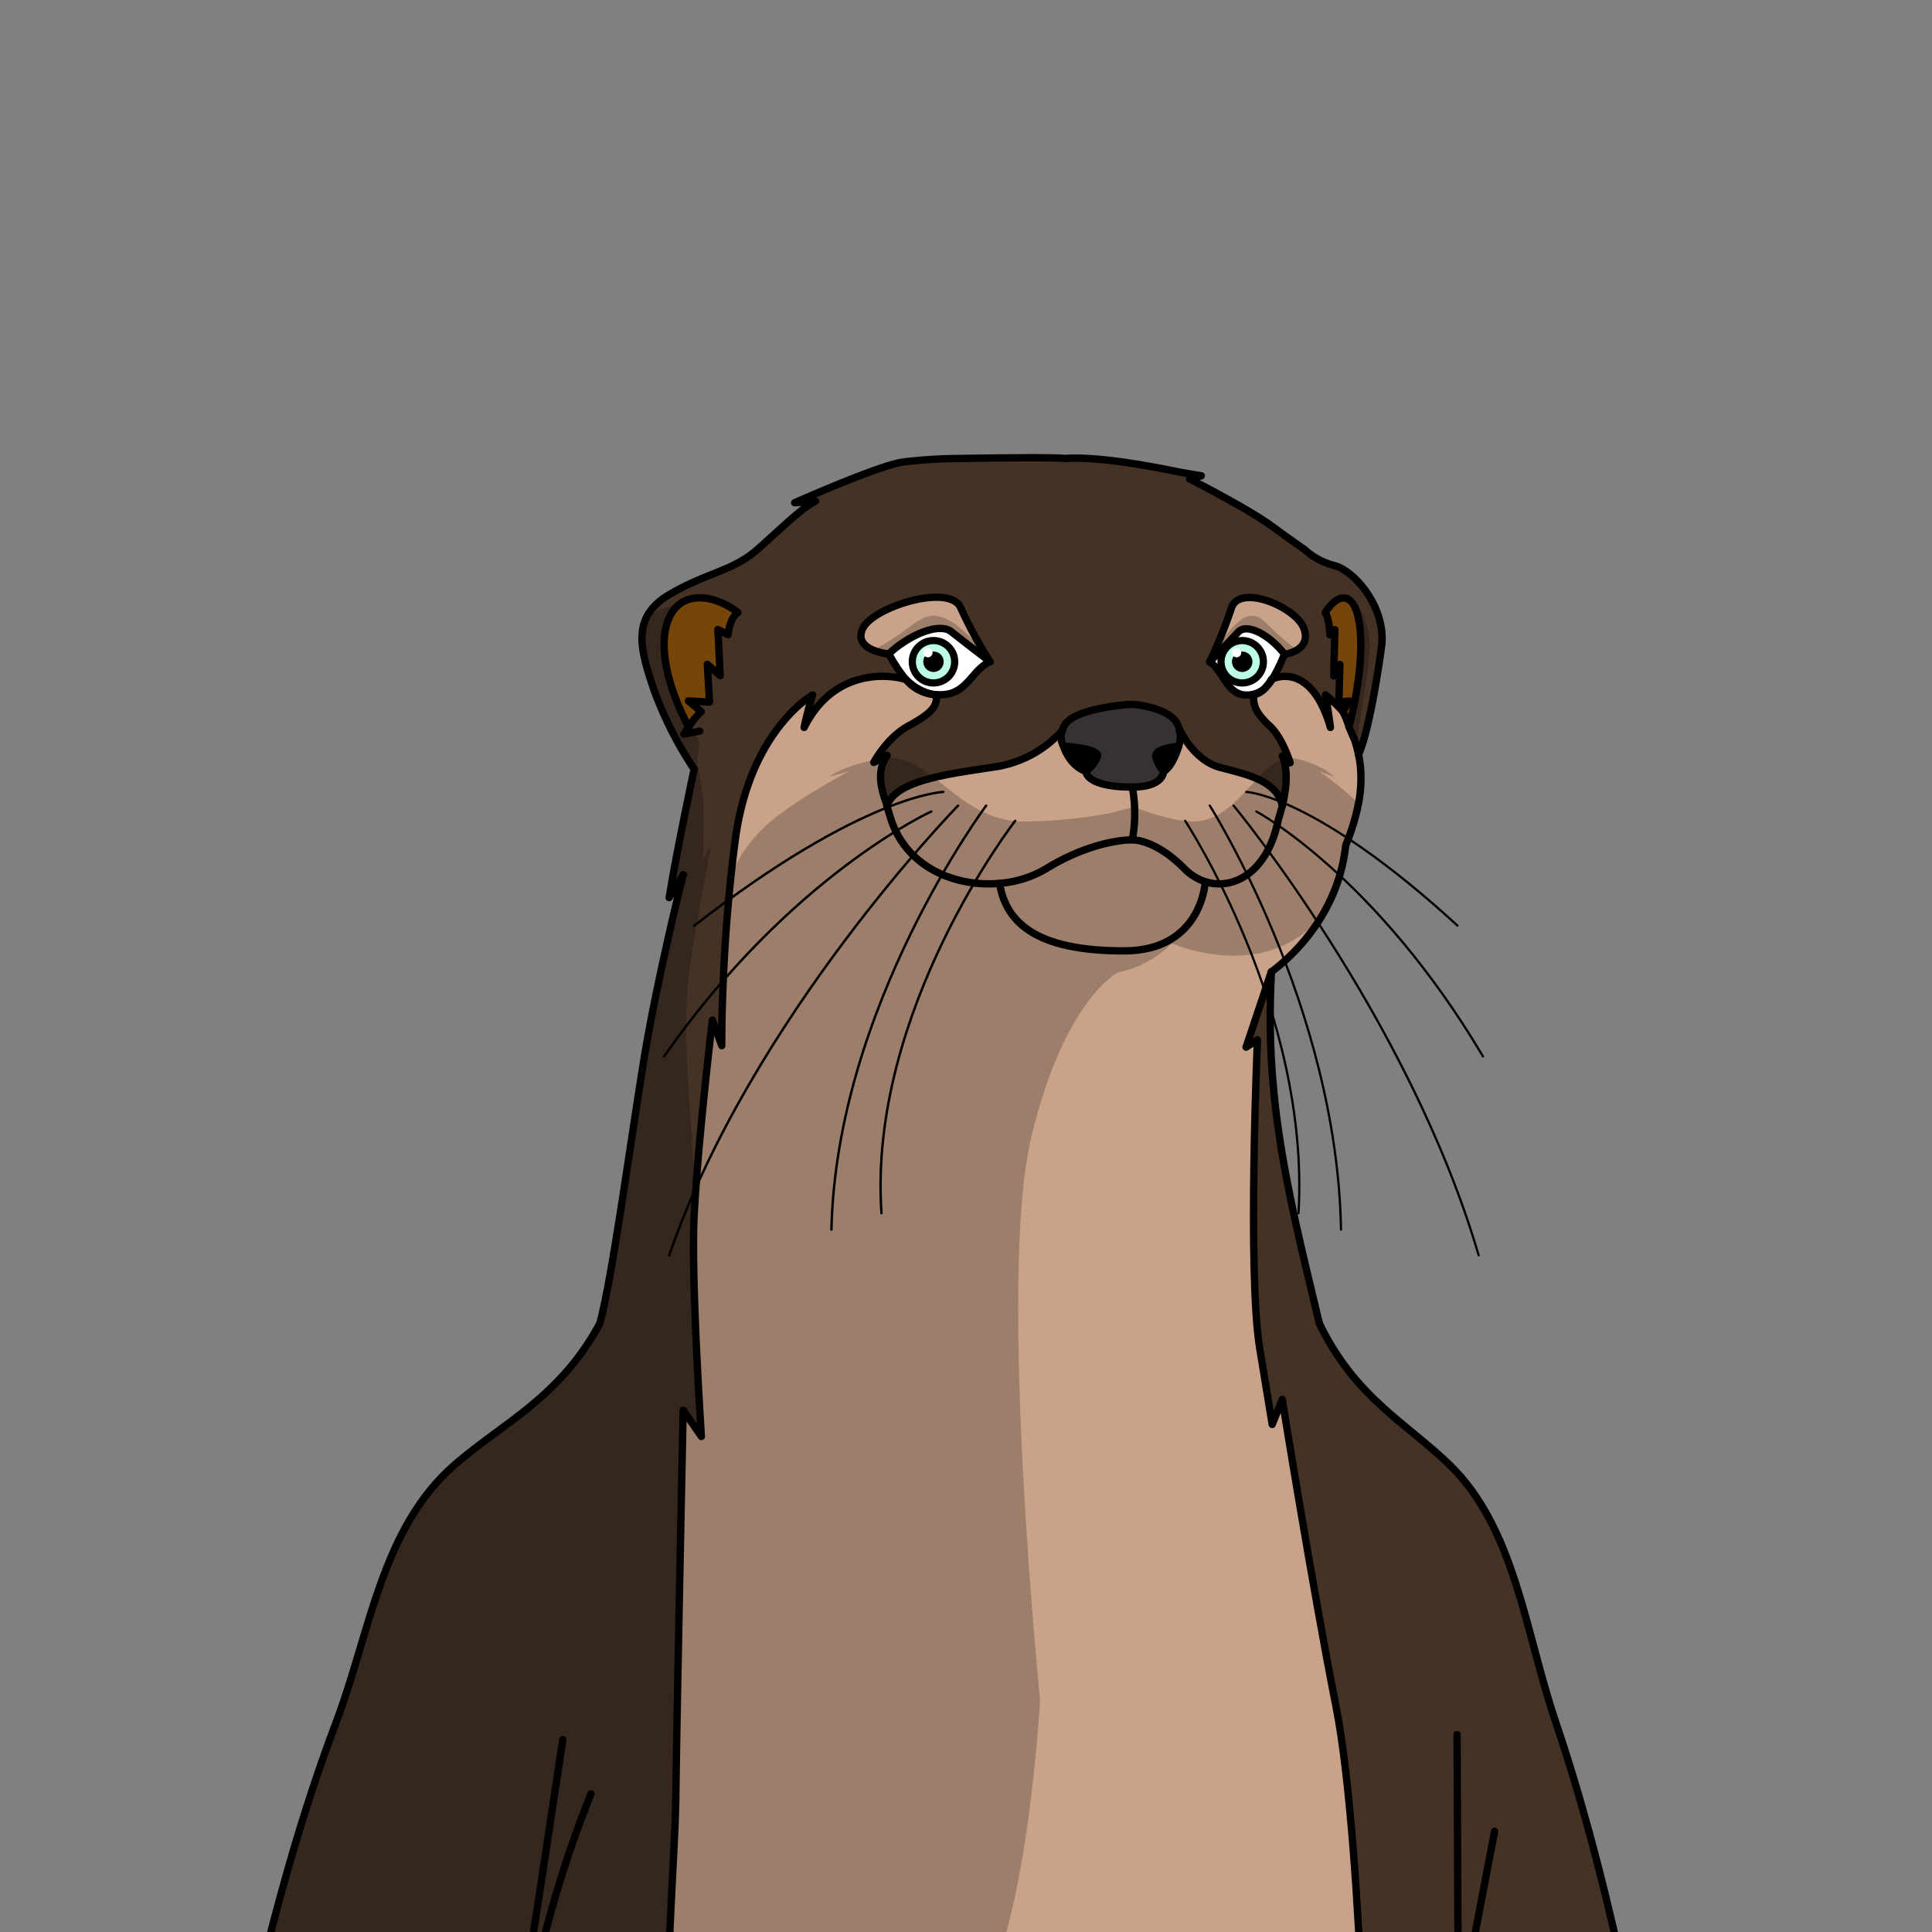 <svg xmlns="http://www.w3.org/2000/svg" viewBox="0 0 432 432">
  <rect x="0" y="0" width="432" height="432" fill="#808080" stroke="none"/>
  <defs>
    <style>.GUNDAN_OTTER_BODY_GUNDAN_OTTER_BODY_20_cls-1{isolation:isolate;}.GUNDAN_OTTER_BODY_GUNDAN_OTTER_BODY_20_cls-2{fill:#443225;}.GUNDAN_OTTER_BODY_GUNDAN_OTTER_BODY_20_cls-3{fill:#373135;}.GUNDAN_OTTER_BODY_GUNDAN_OTTER_BODY_20_cls-4{fill:#c9a289;}.GUNDAN_OTTER_BODY_GUNDAN_OTTER_BODY_20_cls-5{fill:#975a0b;}.GUNDAN_OTTER_BODY_GUNDAN_OTTER_BODY_20_cls-6{fill:#fff;}.GUNDAN_OTTER_BODY_GUNDAN_OTTER_BODY_20_cls-10,.GUNDAN_OTTER_BODY_GUNDAN_OTTER_BODY_20_cls-11,.GUNDAN_OTTER_BODY_GUNDAN_OTTER_BODY_20_cls-7,.GUNDAN_OTTER_BODY_GUNDAN_OTTER_BODY_20_cls-9{fill:none;stroke:#000;stroke-linecap:round;stroke-linejoin:round;}.GUNDAN_OTTER_BODY_GUNDAN_OTTER_BODY_20_cls-7{stroke-width:1.64px;}.GUNDAN_OTTER_BODY_GUNDAN_OTTER_BODY_20_cls-8{fill:#bdffe4;}.GUNDAN_OTTER_BODY_GUNDAN_OTTER_BODY_20_cls-9{stroke-width:1.61px;}.GUNDAN_OTTER_BODY_GUNDAN_OTTER_BODY_20_cls-10{stroke-width:0.54px;}.GUNDAN_OTTER_BODY_GUNDAN_OTTER_BODY_20_cls-11{stroke-width:0.5px;}.GUNDAN_OTTER_BODY_GUNDAN_OTTER_BODY_20_cls-12{opacity:0.22;mix-blend-mode:multiply;}</style>
  </defs>
  <g class="GUNDAN_OTTER_BODY_GUNDAN_OTTER_BODY_20_cls-1">
    <g id="body">
      <path class="GUNDAN_OTTER_BODY_GUNDAN_OTTER_BODY_20_cls-2" d="M284.3,217.28c-1.57,28.83,3.73,49.51,10.72,78.64,8.06,16.66,19.47,22.25,29.08,31.57,14.7,14.25,16.93,37.34,23.81,57.67s12,41.25,16.51,62.41H304.59c-.83-19.39-2.59-49.51-5.88-66.14-5.13-25.87-12-68.51-12-68.51l-2.24,5.59-2.79-17c-2.78-17-.51-69-.51-69l-2.54,1.64,4.2-12.57Z" />
      <path d="M258.46,169.26a8.19,8.19,0,0,0,1.73,3.23c2.13-1.15,3.36-5.63,3.36-5.63S257.92,167.3,258.46,169.26Z" />
      <path d="M237.8,166.86s1.19,4.25,5,5.63a8.21,8.21,0,0,0,2.57-3.23C246.17,167.3,237.8,166.86,237.8,166.86Z" />
      <path class="GUNDAN_OTTER_BODY_GUNDAN_OTTER_BODY_20_cls-3" d="M263.73,163.33a5.9,5.9,0,0,1-.18,3.53s-5.63.44-5.09,2.4a8.19,8.19,0,0,0,1.73,3.23c0,.13-.07,3.5-7,3.5-10.29,0-10.39-3.37-10.39-3.5a8.21,8.21,0,0,0,2.57-3.23c.8-2-7.57-2.4-7.57-2.4a4.19,4.19,0,0,1-.24-3.57,6.38,6.38,0,0,1,.43-1.06c1.81-3.19,10.08-4.31,13.6-4.65a12.87,12.87,0,0,1,3.45.12c2.63.45,7.29,1.65,8.39,4.53A9.15,9.15,0,0,1,263.73,163.33Z" />
      <path class="GUNDAN_OTTER_BODY_GUNDAN_OTTER_BODY_20_cls-4" d="M272.9,171.58c-6-1.58-9-8.29-9-8.29l-.17,0a5.9,5.9,0,0,1-.18,3.53s-1.23,4.48-3.36,5.63c0,.13-.07,3.5-7,3.5-10.29,0-10.39-3.37-10.39-3.5-3.81-1.38-5-5.63-5-5.63a4.19,4.19,0,0,1-.24-3.57h0a25.19,25.19,0,0,1-15.46,8.29c-10.31,1.57-21.76,3-23.77,8.56l1,3.23c3.59,10.65,14.4,15,24.22,14.15,1.65,10.19,10.35,15.1,27.83,15.1s18.17-15.48,18.17-15.48c6.33,2,13.94-2.12,16.31-13.77l.93-3.23C285.57,174.55,278.9,173.15,272.9,171.58Z" />
      <path class="GUNDAN_OTTER_BODY_GUNDAN_OTTER_BODY_20_cls-4" d="M296.4,155.39a31.46,31.46,0,0,1,3.91,3.71l0,0a19.34,19.34,0,0,1,1.35,3.41l1.15,2.62a36.68,36.68,0,0,1,1,3.61h0a24.91,24.91,0,0,1,.5,4.19,29.09,29.09,0,0,1-.51,6.61A48.12,48.12,0,0,1,300.9,189c-1.22,11.7-7.86,21.67-16.6,28.31l-1.44,4.32-4.2,12.57,2.54-1.64s-2.27,52,.51,69l2.79,17,2.24-5.59s6.84,42.64,12,68.51c3.29,16.63,5.05,46.75,5.88,66.14H149.4c0-15.51,1.62-35.45,1.73-46.34.15-14.91,1.63-85.92,1.63-85.92l4.07,5.89s-2-30.64-1.73-45.32c0-2.85.23-6.39.5-10.25,1.12-16,3.69-37.52,3.69-37.52l2.1,5.71s-.06-5.69.33-14.56c.22-5.13.59-11.32,1.21-18.1.38-4.27.87-8.76,1.48-13.36,3.25-24.58,17.31-32.41,17.31-32.41s-1,2.91-1.92,7.27c6.55-13,18.46-12,22.75-10.73h0a9.28,9.28,0,0,0,6.27,3.37l.19,0,.2,0h.05c.5,2.7-1.44,4.43-6.24,7.05s-7.69,8.13-7.69,8.13l3-1.57c-1.75,2.44-2.18,5.76,0,11.18l1,3.23c3.59,10.65,14.4,15,24.22,14.15,1.65,10.19,10.35,15.1,27.83,15.1s18.17-15.48,18.17-15.48c6.33,2,13.94-2.12,16.31-13.77l.93-3.23c1.27-5.42,1-8.74,0-11.18l1.72,1.56c-.08-.29-1.75-5.57-4.47-8.12s-3.93-4.35-3.63-7.05a4.51,4.51,0,0,0,2.72-1.73,9.62,9.62,0,0,0,1.41-1.79c2.67-1.19,9.33-1.82,13,10.83C297,158.3,296.4,155.39,296.4,155.39Z" />
      <path class="GUNDAN_OTTER_BODY_GUNDAN_OTTER_BODY_20_cls-4" d="M291.61,140.56c-1.69-4.9-14.51-10.23-16.26-4.63a107.89,107.89,0,0,1-4.85,12c.26-.27,4.42-4.57,6.37-6.67s7.05.67,10.34,4.93h0S293.29,145.45,291.61,140.56Z" />
      <path class="GUNDAN_OTTER_BODY_GUNDAN_OTTER_BODY_20_cls-4" d="M192.9,140.56c-2.27,4.89,5.89,5.68,5.89,5.68,4.46-4.26,11.28-7.11,14-4.93S221.4,148,221.4,148a93.25,93.25,0,0,1-6.57-12.06C212.48,130.33,195.17,135.66,192.9,140.56Z" />
      <path class="GUNDAN_OTTER_BODY_GUNDAN_OTTER_BODY_20_cls-5" d="M304,139.38c-1.17-7.82-5.07-6.56-7.64-2.4.91,1.09,1.07,4.93,1.07,4.93l1.1-1.15-.25,10.33,1.38-2.54L299.4,157l2.28-.27-1.37,2.38,0,0a19.34,19.34,0,0,1,1.35,3.41C303.43,155.62,305,146,304,139.38Z" />
      <path class="GUNDAN_OTTER_BODY_GUNDAN_OTTER_BODY_20_cls-5" d="M149.13,139.38c-2.06,6.57,1.12,16.24,4.84,23.16a16.33,16.33,0,0,1,2.8-3.41l-2.88-2.41,4.72.27-.48-8.44,2.88,2.54-.52-10.33,2.27,1.15s.35-3.84,2.23-4.93C159.66,132.82,151.57,131.56,149.13,139.38Z" />
      <path class="GUNDAN_OTTER_BODY_GUNDAN_OTTER_BODY_20_cls-6" d="M198.79,146.24a34.42,34.42,0,0,0,3.76,5.69h0a11.17,11.17,0,0,0,6.46,3.39l.2,0h.05c.33,0,.67,0,1,0,6,0,6.92-5.52,11.09-7.4,0,0-5.91-4.51-8.62-6.68S203.25,142,198.79,146.24Z" />
      <path class="GUNDAN_OTTER_BODY_GUNDAN_OTTER_BODY_20_cls-6" d="M276.87,141.31c-1.95,2.1-6.11,6.4-6.37,6.67h0c3.08,1.88,3.76,7.4,8.2,7.4a5.9,5.9,0,0,0,4.39-1.77,9.49,9.49,0,0,0,1.19-1.69l.22-.1a37,37,0,0,0,2.72-5.59C283.92,142,278.87,139.13,276.87,141.31Z" />
      <path class="GUNDAN_OTTER_BODY_GUNDAN_OTTER_BODY_20_cls-2" d="M154,162.54a16.33,16.33,0,0,1,2.8-3.41l-2.88-2.41,4.72.27-.48-8.44,2.88,2.54-.52-10.33,2.27,1.15s.35-3.84,2.23-4.93c-5.33-4.16-13.42-5.42-15.86,2.4C147.07,146,150.25,155.62,154,162.54Zm-1.21,33.09c-.07.1-.48.78-3.14,5.1,1.52-9.67,5.59-28.77,5.59-28.77a83.7,83.7,0,0,1-9.08-18c-3.15-9.32-5-16.13,3.61-21.14s14.09-5.07,19.92-10.31,9.84-9.15,12.64-10.49l-4.66.35s18.58-8.27,24.12-9.09a107.72,107.72,0,0,1,12.87-.81s20.48-.38,23.45,0c7.77-.58,21,2.13,25.86,3.09l4.63.78-2.62.7s13.11,6.64,18.35,10.49,7.08,5.07,7.34,5.24a15.86,15.86,0,0,0,6.82,3.67c4.45,1.22,11.44,9.35,10.48,17.91,0,0-2.39,18.27-5.19,24.37a36.68,36.68,0,0,0-1-3.61l-1.15-2.62c1.79-6.92,3.32-16.59,2.33-23.16-1.17-7.82-5.07-6.56-7.64-2.4.91,1.09,1.07,4.93,1.07,4.93l1.1-1.15-.25,10.33,1.38-2.54L299.4,157l2.28-.27-1.37,2.38a31.46,31.46,0,0,0-3.91-3.71s.56,2.91,1.12,7.27c-3.7-12.65-10.36-12-13-10.83a37,37,0,0,0,2.72-5.59h0s6.05-.79,4.37-5.68-14.51-10.23-16.26-4.63a107.89,107.89,0,0,1-4.85,12h0c3.08,1.88,3.76,7.4,8.2,7.4a5.9,5.9,0,0,0,4.39-1.77,4.51,4.51,0,0,1-2.72,1.73c-.3,2.7.83,4.43,3.63,7.05s4.39,7.83,4.47,8.12L286.74,169c1,2.44,1.27,5.76,0,11.18-1.17-5.59-7.84-7-13.84-8.56s-9-8.29-9-8.29l-.17,0a9.15,9.15,0,0,0-.3-1.1c-1.1-2.88-5.76-4.08-8.39-4.53a12.87,12.87,0,0,0-3.45-.12c-3.52.34-11.79,1.46-13.6,4.65a6.38,6.38,0,0,0-.43,1.06h0a25.19,25.19,0,0,1-15.46,8.29c-10.31,1.57-21.76,3-23.77,8.56-2.18-5.42-1.75-8.74,0-11.18l-3,1.57s2.88-5.51,7.69-8.13,6.74-4.35,6.24-7.05c.33,0,.67,0,1,0,6,0,6.92-5.52,11.09-7.4a93.25,93.25,0,0,1-6.57-12.06c-2.35-5.6-19.66-.27-21.93,4.63s5.89,5.68,5.89,5.68a34.42,34.42,0,0,0,3.76,5.69c-4.29-1.24-16.2-2.28-22.75,10.73,1-4.36,1.92-7.27,1.92-7.27s-14.06,7.83-17.31,32.41c-.61,4.6-1.1,9.09-1.48,13.36-.62,6.78-1,13-1.21,18.1-.39,8.87-.33,14.56-.33,14.56l-2.1-5.71s-2.57,21.49-3.69,37.52c-.27,3.86-.46,7.4-.5,10.25-.24,14.68,1.73,45.32,1.73,45.32l-4.07-5.89s-1.48,71-1.63,85.92c-.11,10.89-1.75,30.83-1.73,46.34H56.73c5-21.16,10.73-42.09,18.41-62.41s10.16-43.42,26.56-57.67c10.72-9.32,23.44-14.91,32.43-31.57,2.79-10.26,6.87-40.78,9.9-59.3C147,218.38,152.59,196.31,152.76,195.63Z" />
      <path class="GUNDAN_OTTER_BODY_GUNDAN_OTTER_BODY_20_cls-7" d="M303.75,168.77c2.8-6.1,5.19-24.37,5.19-24.37,1-8.56-6-16.69-10.48-17.91a15.86,15.86,0,0,1-6.82-3.67c-.26-.17-2.1-1.4-7.34-5.24S266,107.09,266,107.09l2.62-.7-4.63-.78c-4.89-1-18.09-3.67-25.86-3.09-3-.38-23.45,0-23.45,0a107.72,107.72,0,0,0-12.87.81c-5.54.82-24.12,9.09-24.12,9.09l4.66-.35c-2.8,1.34-6.81,5.25-12.64,10.49s-11.36,5.3-19.92,10.31S143,144.69,146.13,154a83.7,83.7,0,0,0,9.08,18" />
      <path class="GUNDAN_OTTER_BODY_GUNDAN_OTTER_BODY_20_cls-7" d="M301.64,162.54s1.15,2.74,1.15,2.68" />
      <path class="GUNDAN_OTTER_BODY_GUNDAN_OTTER_BODY_20_cls-7" d="M134.13,295.92c2.79-10.26,6.87-40.78,9.9-59.3,3-18.24,8.56-40.31,8.73-41" />
      <path class="GUNDAN_OTTER_BODY_GUNDAN_OTTER_BODY_20_cls-7" d="M152.77,195.61h0c-.07.1-.48.78-3.14,5.1,1.52-9.67,5.59-28.77,5.59-28.77" />
      <path class="GUNDAN_OTTER_BODY_GUNDAN_OTTER_BODY_20_cls-7" d="M302.79,165.16a36.68,36.68,0,0,1,1,3.61h0a24.91,24.91,0,0,1,.5,4.19,29.09,29.09,0,0,1-.51,6.61A48.12,48.12,0,0,1,300.9,189c-1.22,11.7-7.86,21.67-16.6,28.31-1.57,28.83,3.73,49.51,10.72,78.64" />
      <path class="GUNDAN_OTTER_BODY_GUNDAN_OTTER_BODY_20_cls-7" d="M209.28,155.35c.33,0,.67,0,1,0,6,0,6.92-5.52,11.09-7.4,0,0-5.91-4.51-8.62-6.68s-9.53.67-14,4.93a34.42,34.42,0,0,0,3.76,5.69" />
      <path class="GUNDAN_OTTER_BODY_GUNDAN_OTTER_BODY_20_cls-7" d="M202.57,151.94a9.28,9.28,0,0,0,6.27,3.37" />
      <path class="GUNDAN_OTTER_BODY_GUNDAN_OTTER_BODY_20_cls-7" d="M270.5,148c.26-.27,4.42-4.57,6.37-6.67s7.05.67,10.34,4.93a37,37,0,0,1-2.72,5.59,9.62,9.62,0,0,1-1.41,1.79,5.9,5.9,0,0,1-4.39,1.77c-4.44,0-5.12-5.52-8.2-7.4" />
      <path class="GUNDAN_OTTER_BODY_GUNDAN_OTTER_BODY_20_cls-7" d="M263.55,166.86a5.9,5.9,0,0,0,.18-3.53,9.15,9.15,0,0,0-.3-1.1c-1.1-2.88-5.76-4.08-8.39-4.53a12.87,12.87,0,0,0-3.45-.12c-3.52.34-11.79,1.46-13.6,4.65a6.38,6.38,0,0,0-.43,1.06,4.19,4.19,0,0,0,.24,3.57s8.37.44,7.57,2.4a8.21,8.21,0,0,1-2.57,3.23c0,.13.1,3.5,10.39,3.5,6.93,0,7-3.37,7-3.5a8.19,8.19,0,0,1-1.73-3.23C257.92,167.3,263.55,166.86,263.55,166.86Z" />
      <path class="GUNDAN_OTTER_BODY_GUNDAN_OTTER_BODY_20_cls-7" d="M253.19,187.79s-8.38-.22-19.22,6.42a24.08,24.08,0,0,1-10.47,3.31c-9.82.88-20.63-3.5-24.22-14.15l-1-3.23" />
      <path class="GUNDAN_OTTER_BODY_GUNDAN_OTTER_BODY_20_cls-7" d="M253.19,176a32.7,32.7,0,0,1,0,11.8s5.08-.22,11.63,6.42a11.53,11.53,0,0,0,4.68,2.93c6.33,2,13.94-2.12,16.31-13.77l.93-3.23" />
      <path class="GUNDAN_OTTER_BODY_GUNDAN_OTTER_BODY_20_cls-7" d="M269.5,197.14s-.69,15.48-18.17,15.48-26.18-4.91-27.83-15.1" />
      <path class="GUNDAN_OTTER_BODY_GUNDAN_OTTER_BODY_20_cls-7" d="M221.4,148a93.25,93.25,0,0,1-6.57-12.06c-2.35-5.6-19.66-.27-21.93,4.63s5.89,5.68,5.89,5.68" />
      <path class="GUNDAN_OTTER_BODY_GUNDAN_OTTER_BODY_20_cls-7" d="M270.49,148h0a107.89,107.89,0,0,0,4.85-12c1.75-5.6,14.57-.27,16.26,4.63s-4.37,5.68-4.37,5.68" />
      <path class="GUNDAN_OTTER_BODY_GUNDAN_OTTER_BODY_20_cls-7" d="M154,162.54a16.33,16.33,0,0,1,2.8-3.41l-2.88-2.41,4.72.27-.48-8.44,2.88,2.54-.52-10.33,2.27,1.15s.35-3.84,2.23-4.93c-5.33-4.16-13.42-5.42-15.86,2.4C147.07,146,150.25,155.62,154,162.54Z" />
      <path class="GUNDAN_OTTER_BODY_GUNDAN_OTTER_BODY_20_cls-7" d="M156.47,163.49l-1.79.33-1.75.33s.44-.71,1-1.61" />
      <path class="GUNDAN_OTTER_BODY_GUNDAN_OTTER_BODY_20_cls-7" d="M301.64,162.54a19.34,19.34,0,0,0-1.35-3.41l0,0,1.37-2.38-2.28.27.23-8.44-1.38,2.54.25-10.33-1.1,1.15s-.16-3.84-1.07-4.93c2.57-4.16,6.47-5.42,7.64,2.4C305,146,303.43,155.62,301.64,162.54Z" />
      <path class="GUNDAN_OTTER_BODY_GUNDAN_OTTER_BODY_20_cls-7" d="M237.8,166.86s1.19,4.25,5,5.63" />
      <path class="GUNDAN_OTTER_BODY_GUNDAN_OTTER_BODY_20_cls-7" d="M263.55,166.86s-1.23,4.48-3.36,5.63" />
      <path class="GUNDAN_OTTER_BODY_GUNDAN_OTTER_BODY_20_cls-7" d="M149.4,447.57c0-15.51,1.62-35.45,1.73-46.34.15-14.91,1.63-85.92,1.63-85.92l4.07,5.89s-2-30.64-1.73-45.32c0-2.85.23-6.39.5-10.25,1.12-16,3.69-37.52,3.69-37.52l2.1,5.71s-.06-5.69.33-14.56c.22-5.13.59-11.32,1.21-18.1.38-4.27.87-8.76,1.48-13.36,3.25-24.58,17.31-32.41,17.31-32.41s-1,2.91-1.92,7.27c6.55-13,18.46-12,22.75-10.73h0a10.85,10.85,0,0,0,1,.87c.16.14.32.26.47.38.32.24.63.45.94.64l.45.26.39.21a11.4,11.4,0,0,0,1.55.64,8.28,8.28,0,0,0,.93.25,4.75,4.75,0,0,0,.59.12l.19,0,.2,0h.05c.5,2.7-1.44,4.43-6.24,7.05s-7.69,8.13-7.69,8.13l3-1.57c-1.75,2.44-2.18,5.76,0,11.18,2-5.59,13.46-7,23.77-8.56a25.19,25.19,0,0,0,15.46-8.29" />
      <path class="GUNDAN_OTTER_BODY_GUNDAN_OTTER_BODY_20_cls-7" d="M288.46,170.52c-.08-.29-1.75-5.57-4.47-8.12s-3.93-4.35-3.63-7.05a4.51,4.51,0,0,0,2.72-1.73,9.49,9.49,0,0,0,1.19-1.69l.22-.1c2.67-1.19,9.33-1.82,13,10.83-.56-4.36-1.12-7.27-1.12-7.27a31.46,31.46,0,0,1,3.91,3.71" />
      <path class="GUNDAN_OTTER_BODY_GUNDAN_OTTER_BODY_20_cls-7" d="M288.47,170.53h0L286.74,169c1,2.44,1.27,5.76,0,11.18-1.17-5.59-7.84-7-13.84-8.56s-9-8.29-9-8.29" />
      <path class="GUNDAN_OTTER_BODY_GUNDAN_OTTER_BODY_20_cls-7" d="M295,295.92c8.06,16.66,19.47,22.25,29.08,31.57,14.7,14.25,16.93,37.34,23.81,57.67s12,41.25,16.51,62.41H56.73c5-21.16,10.73-42.09,18.41-62.41s10.16-43.42,26.56-57.67c10.72-9.32,23.44-14.91,32.43-31.57" />
      <path class="GUNDAN_OTTER_BODY_GUNDAN_OTTER_BODY_20_cls-7" d="M125.85,389q-1.91,12.54-3.8,25.07-1.06,7.05-2.14,14.1a145.71,145.71,0,0,0-2,19.39" />
      <path class="GUNDAN_OTTER_BODY_GUNDAN_OTTER_BODY_20_cls-7" d="M118.48,447.57a253,253,0,0,1,13.67-46.46" />
      <path class="GUNDAN_OTTER_BODY_GUNDAN_OTTER_BODY_20_cls-7" d="M326.08,447.57q-.15-29.86-.28-59.73" />
      <path class="GUNDAN_OTTER_BODY_GUNDAN_OTTER_BODY_20_cls-7" d="M334.2,409.48q-3.63,19-7.28,38.09" />
      <path class="GUNDAN_OTTER_BODY_GUNDAN_OTTER_BODY_20_cls-7" d="M304.59,447.57c-.83-19.39-2.59-49.51-5.88-66.14-5.13-25.87-12-68.51-12-68.51l-2.24,5.59-2.79-17c-2.78-17-.51-69-.51-69l-2.54,1.64,4.2-12.57,1.44-4.32" />
      <path class="GUNDAN_OTTER_BODY_GUNDAN_OTTER_BODY_20_cls-8" d="M208.73,143.23a4.74,4.74,0,1,0,4.74,4.74A4.74,4.74,0,0,0,208.73,143.23Z" />
      <circle cx="208.73" cy="147.97" r="2.29" />
      <circle class="GUNDAN_OTTER_BODY_GUNDAN_OTTER_BODY_20_cls-6" cx="207.48" cy="145.94" r="1.04" />
      <circle class="GUNDAN_OTTER_BODY_GUNDAN_OTTER_BODY_20_cls-9" cx="208.73" cy="147.97" r="4.74" />
      <path class="GUNDAN_OTTER_BODY_GUNDAN_OTTER_BODY_20_cls-8" d="M277.76,143.23a4.74,4.74,0,1,0,4.73,4.74A4.74,4.74,0,0,0,277.76,143.23Z" />
      <circle cx="277.76" cy="147.97" r="2.29" />
      <circle class="GUNDAN_OTTER_BODY_GUNDAN_OTTER_BODY_20_cls-6" cx="276.51" cy="145.94" r="1.04" />
      <circle class="GUNDAN_OTTER_BODY_GUNDAN_OTTER_BODY_20_cls-9" cx="277.76" cy="147.97" r="4.74" />
      <path class="GUNDAN_OTTER_BODY_GUNDAN_OTTER_BODY_20_cls-10" d="M227,183.54S194,226,197.1,271.27" />
      <path class="GUNDAN_OTTER_BODY_GUNDAN_OTTER_BODY_20_cls-10" d="M220.51,180.14S187,225,185.91,274.94" />
      <path class="GUNDAN_OTTER_BODY_GUNDAN_OTTER_BODY_20_cls-10" d="M210.9,177.08S193,177.6,155.21,207" />
      <path class="GUNDAN_OTTER_BODY_GUNDAN_OTTER_BODY_20_cls-10" d="M208.24,181.45s-31.48,14.29-59.76,54.77" />
      <path class="GUNDAN_OTTER_BODY_GUNDAN_OTTER_BODY_20_cls-10" d="M214.22,180.14S168,227.41,149.62,280.71" />
      <path class="GUNDAN_OTTER_BODY_GUNDAN_OTTER_BODY_20_cls-11" d="M265,183.54s28,42.47,25.35,87.73" />
      <path class="GUNDAN_OTTER_BODY_GUNDAN_OTTER_BODY_20_cls-11" d="M270.51,180.14S299,225,299.85,274.94" />
      <path class="GUNDAN_OTTER_BODY_GUNDAN_OTTER_BODY_20_cls-11" d="M278.66,177.08s15.17.52,47.23,29.88" />
      <path class="GUNDAN_OTTER_BODY_GUNDAN_OTTER_BODY_20_cls-11" d="M280.92,181.45s26.7,14.29,50.68,54.77" />
      <path class="GUNDAN_OTTER_BODY_GUNDAN_OTTER_BODY_20_cls-11" d="M275.84,180.14s39.18,47.27,54.8,100.57" />
      <g class="GUNDAN_OTTER_BODY_GUNDAN_OTTER_BODY_20_cls-12">
        <path d="M164.11,136.34s-5.68-4.08-10.77-2.08-8.1,2.19-9.39,5.24,1.79,15.31,5.67,23,5.59,9.42,5.59,9.42,2.55-6.53-.13-8.22l-1.41-.51,3.1-4.1-1.56-2.06,3.36-.74-.14-7.43,2.55,1.66-.28-9.39,2.49.61Z" />
        <path d="M155.21,167.64a76.9,76.9,0,0,1,2,11c.35,4.66,0,13.43,0,13.43l1.87-3.14s-2.56,12.55-4.78,26.88.59,36.88.8,45.9,10.21,39.5,17.55,55.92,58.58,62,58.58,62S191.12,353.29,164.14,328c-26.89-27.55-30-31.81-30-31.81s5-30.46,7.92-47,9.78-52.05,9.78-52.05l-2.21,2,5.59-26.61-1.15-4.63Z" />
        <path d="M267.39,204.15s-5.85,11.1-17.32,13.25-28.62-4.85-34.07-7.47c11.59,3.76,17.95,3.87,25.69,2.07,7.22,1.08,15.74,1,18.3-1S266.15,207,267.39,204.15Z" />
        <path d="M253.68,180.46s-9,3-24.39,3.23-21.26-16.1-32.4-14c-8,1.31-11.5,4-11.5,4l4.43-1.21s-14.54,7.55-20.28,13.85-5.43,9.29-5.43,9.29-2.14,26.88-2.72,38.19l-1.45-4s-4.27,21.08-5.43,52.77c1.17,26.56,3,38.57,3,38.57s38.64,34.07,52,43.65,23.08,15.57,23.08,15.57-9.53-94.29-2.07-125.75,19.59-37.27,19.59-37.27l11.8-7.81s6.63-3,7.63-12c-3-2-6.4-5.2-8.51-6.72s-7.29-3.13-7.29-3.13l-.16-2.66Z" />
        <path d="M303.74,179.58A48.12,48.12,0,0,1,300.9,189a38.45,38.45,0,0,1-5.2,15.58C282.38,220.73,261,210.5,261,210.5l-9,2.1c-2,0-4.22-.23-6.21-.44L243,209.6s-4.8-3-5.52-12c2.2-2,4.63-5.2,6.16-6.71a16,16,0,0,1,3.56-2.32c1-.49,1.71-.81,1.71-.81l.11-2.67-.07-3.46,4.69-1.2s7.39,3.13,12.91,3.24c6.5.12,10.65-5.38,14.57-9.56,1.93-2,3.8-3.78,5.87-4.38a3.45,3.45,0,0,1,.46-.12c.21,0,.42-.07.64-.09a5.61,5.61,0,0,1,1.89.17c5.78,1.3,8.31,4,8.31,4l-3.19-1.2A98.31,98.31,0,0,1,303.74,179.58Z" />
        <path d="M252.41,212.61l-1.31.21.94-.22Z" />
        <path d="M296.33,136s2.79-3.43,5.87-1.49,3.65,5.8,4.06,8.71-2.52,20.06-2.52,20.06l-.59,3.06s-1.47-3.41-2.84-6a15.27,15.27,0,0,0-2.52-3.74l-1.39-1.17,2.84,1.77s.61-5.86-.08-7.34-.83-1.85-.83-1.85l.13-6.19-1.58-1.23Z" />
        <path d="M195.06,145.26c.37.15,3.52-1.56,7.8-4.71s7.59-6.54,18.3,6.69c-3.72-2.29-8.73-6.68-11.06-6.69s-8.4,4.58-9.86,5.13l-1.45.56Z" />
        <path d="M290.31,145.26c-.28.15-2.66-1.56-5.89-4.71s-5.71-6.54-13.79,6.69c2.8-2.29,6.58-6.68,8.34-6.69s6.34,4.58,7.43,5.13l1.1.56Z" />
        <path d="M216.92,351.14l15.63,29.28s-3.05,53.84-14.46,67.15H56.73s7.45-32.26,15.38-52.46c7-21.93,9-29.67,13.19-41.48s7.55-21.19,25.28-33.07,20.71-19.78,23.55-24.36a14.71,14.71,0,0,1,6.86-6Z" />
      </g>
    </g>
  </g>
</svg>